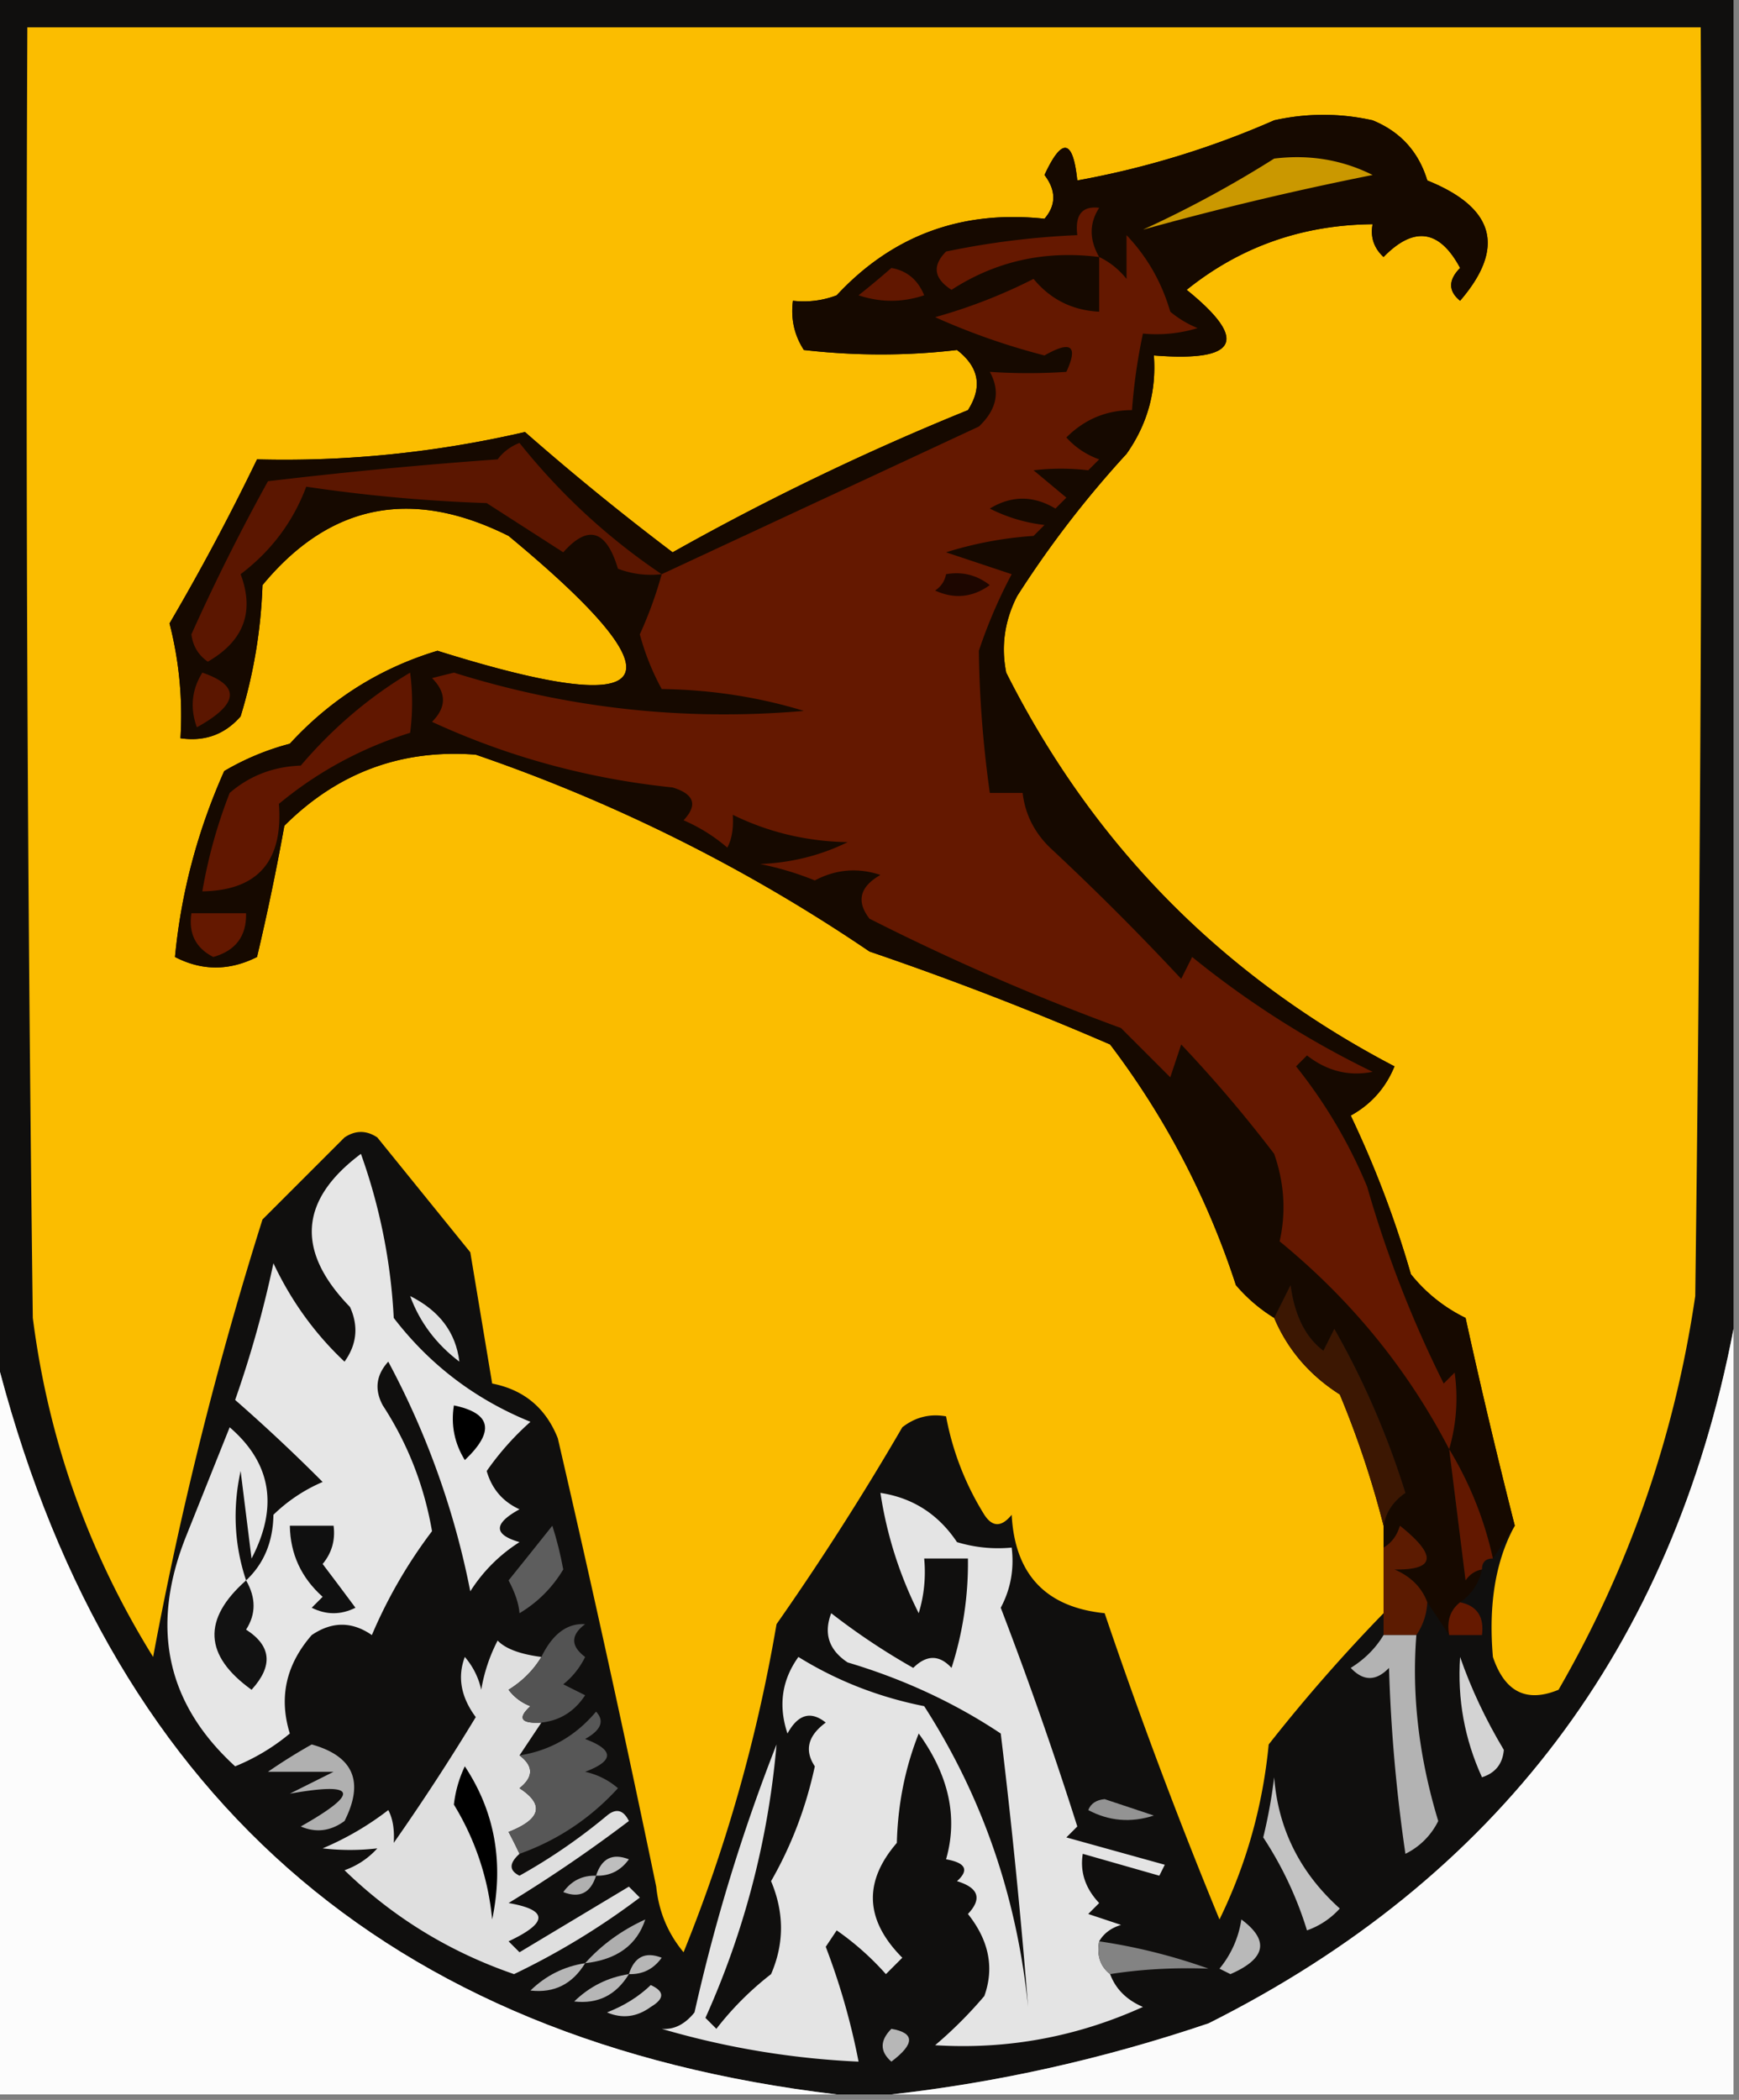 <svg xmlns="http://www.w3.org/2000/svg" width="159" height="192" style="shape-rendering:geometricPrecision;text-rendering:geometricPrecision;image-rendering:optimizeQuality;fill-rule:evenodd;clip-rule:evenodd"><rect width="100%" height="100%" fill="#808080" stroke="none"/><path style="opacity:1" fill="#100f0e" d="M-.5-.5h159v122c-5.594 29.086-21.594 50.253-48 63.5-9.568 3.237-19.234 5.404-29 6.5h-5c-41.252-4.913-66.918-27.58-77-68V-.5z"/><path style="opacity:1" fill="#fbbd00" d="M138.5 139.5a591.972 591.972 0 0 1-4.5-19 14.506 14.506 0 0 1-5-4 94.704 94.704 0 0 0-5.5-14.5c1.861-1.028 3.195-2.528 4-4.5-15.719-8.219-27.552-20.219-35.5-36-.484-2.413-.15-4.746 1-7a94.1 94.1 0 0 1 10-13c1.908-2.706 2.741-5.706 2.5-9 7.699.611 8.699-1.389 3-6 4.896-3.938 10.563-5.938 17-6-.219 1.175.114 2.175 1 3 2.783-2.85 5.116-2.517 7 1-1.09 1.109-1.09 2.109 0 3 4.171-4.844 3.171-8.51-3-11-.793-2.626-2.46-4.46-5-5.5-3-.667-6-.667-9 0a80.29 80.29 0 0 1-18 5.5c-.395-3.803-1.395-3.97-3-.5 1.073 1.416 1.073 2.75 0 4-7.573-.811-13.906 1.522-19 7a8.434 8.434 0 0 1-4 .5c-.213 1.644.12 3.144 1 4.5 4.743.543 9.41.543 14 0 2.015 1.555 2.349 3.389 1 5.5a236.657 236.657 0 0 0-27 13 238.429 238.429 0 0 1-13.5-11c-8.142 1.88-16.309 2.714-24.5 2.5a211.474 211.474 0 0 1-8 15 33.798 33.798 0 0 1 1 10.5c2.222.322 4.056-.345 5.5-2a46.227 46.227 0 0 0 2-12c6.137-7.434 13.637-8.934 22.5-4.5C62.753 62.457 60.586 65.957 40 59.5c-5.26 1.588-9.76 4.421-13.5 8.5a23.668 23.668 0 0 0-6 2.5c-2.445 5.49-3.945 11.156-4.5 17 2.466 1.277 4.966 1.277 7.5 0a226.132 226.132 0 0 0 2.5-12c4.866-4.853 10.7-7.02 17.5-6.5a151.601 151.601 0 0 1 36 18 294.661 294.661 0 0 1 22 8.5 74.396 74.396 0 0 1 11.5 22 14.698 14.698 0 0 0 3.5 3c1.234 2.907 3.234 5.241 6 7a87.035 87.035 0 0 1 4 12v8a152.126 152.126 0 0 0-10.5 12c-.547 5.64-2.047 10.974-4.5 16a465.8 465.8 0 0 1-10.5-28c-5.379-.547-8.212-3.547-8.5-9-.925 1.141-1.759 1.141-2.5 0a25.931 25.931 0 0 1-3.5-9c-1.478-.262-2.811.071-4 1a252.506 252.506 0 0 1-11.5 18c-1.77 10.379-4.603 20.379-8.5 30-1.434-1.72-2.267-3.72-2.5-6a1814.163 1814.163 0 0 0-9-41c-1.097-2.765-3.097-4.431-6-5l-2-12-8.5-10.5c-1-.667-2-.667-3 0l-7.5 7.5a340.193 340.193 0 0 0-10 40c-5.906-9.515-9.573-19.848-11-31-.5-39.332-.667-78.665-.5-118h153c.167 38.668 0 77.335-.5 116-1.881 12.811-6.048 24.811-12.5 36-2.92 1.208-4.92.208-6-3-.419-4.819.247-8.819 2-12z"/><path style="opacity:1" fill="#160900" d="m138.5 139.5-2 3a32.703 32.703 0 0 0-4-10l1.5 12c.383-.556.883-.889 1.5-1-.282 1.278-.949 2.278-2 3-.904.709-1.237 1.709-1 3l-2-3c-.507-1.359-1.507-2.359-3-3 3.751.066 3.918-1.267.5-4-.278.916-.778 1.582-1.5 2v-2c.221-1.235.888-2.235 2-3-1.657-5.304-3.823-10.304-6.5-15l-1 2c-1.63-1.22-2.63-3.22-3-6l-1.5 3a14.698 14.698 0 0 1-3.5-3 74.396 74.396 0 0 0-11.5-22 294.661 294.661 0 0 0-22-8.5 151.601 151.601 0 0 0-36-18c-6.8-.52-12.634 1.647-17.5 6.5a226.132 226.132 0 0 1-2.5 12c-2.534 1.277-5.034 1.277-7.5 0 .555-5.844 2.055-11.51 4.5-17a23.668 23.668 0 0 1 6-2.5c3.74-4.079 8.24-6.912 13.5-8.5 20.586 6.457 22.753 2.957 6.5-10.5-8.863-4.434-16.363-2.934-22.5 4.5-.143 4.12-.81 8.12-2 12-1.444 1.655-3.278 2.322-5.5 2 .215-3.56-.118-7.06-1-10.5a211.474 211.474 0 0 0 8-15c8.191.214 16.358-.62 24.5-2.5a238.429 238.429 0 0 0 13.5 11 236.657 236.657 0 0 1 27-13c1.349-2.111 1.015-3.945-1-5.5-4.59.543-9.257.543-14 0-.88-1.356-1.213-2.856-1-4.5a8.434 8.434 0 0 0 4-.5c5.094-5.478 11.427-7.811 19-7 1.073-1.25 1.073-2.584 0-4 1.605-3.47 2.605-3.303 3 .5a80.29 80.29 0 0 0 18-5.5c3-.667 6-.667 9 0 2.54 1.04 4.207 2.874 5 5.5 6.171 2.49 7.171 6.156 3 11-1.09-.891-1.09-1.891 0-3-1.884-3.517-4.217-3.85-7-1-.886-.825-1.219-1.825-1-3-6.437.062-12.104 2.062-17 6 5.699 4.611 4.699 6.611-3 6 .241 3.294-.592 6.294-2.5 9a94.1 94.1 0 0 0-10 13c-1.15 2.254-1.484 4.587-1 7 7.948 15.781 19.781 27.781 35.5 36-.805 1.972-2.139 3.472-4 4.5a94.704 94.704 0 0 1 5.5 14.5 14.506 14.506 0 0 0 5 4 591.972 591.972 0 0 0 4.5 19z"/><path style="opacity:1" fill="#611700" d="M37.5 61.5a21.237 21.237 0 0 1 0 5.5c-4.447 1.39-8.448 3.556-12 6.5.398 5.25-1.936 7.916-7 8a45.785 45.785 0 0 1 2.5-9c1.826-1.574 3.992-2.407 6.5-2.5 2.938-3.449 6.27-6.282 10-8.5z"/><path style="opacity:1" fill="#5b1600" d="M18.5 61.5c3.514 1.202 3.347 2.868-.5 5-.64-1.765-.473-3.432.5-5zM60.5 52.5a8.434 8.434 0 0 1-4-.5c-1.065-3.558-2.731-4.058-5-1.5l-7-4.5A145.29 145.29 0 0 1 28 44.5c-1.201 3.21-3.201 5.877-6 8 1.29 3.437.29 6.103-3 8-.87-.608-1.37-1.441-1.5-2.5a189.355 189.355 0 0 1 7-14 446.546 446.546 0 0 1 21-2 4.452 4.452 0 0 1 2-1.5c3.754 4.696 8.088 8.696 13 12z"/><path style="opacity:1" fill="#611700" d="M81.5 24.5c1.422.25 2.422 1.083 3 2.5-2 .667-4 .667-6 0a81.718 81.718 0 0 0 3-2.5z"/><path style="opacity:1" fill="#641800" d="M132.5 132.5c-3.788-7.305-8.955-13.638-15.5-19 .598-2.661.432-5.327-.5-8a122.602 122.602 0 0 0-8.5-10l-1 3-4.5-4.5a214.502 214.502 0 0 1-23-10c-1.227-1.587-.894-2.92 1-4-2.067-.687-4.067-.52-6 .5a28.04 28.04 0 0 0-5-1.5c2.871-.118 5.538-.784 8-2-3.734-.066-7.234-.899-10.5-2.5.077 1.238-.09 2.238-.5 3a15.653 15.653 0 0 0-4-2.5c1.315-1.395.981-2.395-1-3-7.715-.797-15.048-2.797-22-6 1.333-1.333 1.333-2.667 0-4l2-.5c10.444 3.278 21.11 4.445 32 3.5-4.15-1.269-8.482-1.935-13-2a22.731 22.731 0 0 1-2-5c.82-1.8 1.486-3.634 2-5.5 9.645-4.488 19.312-8.988 29-13.5 1.646-1.555 1.98-3.221 1-5a52.61 52.61 0 0 0 7 0c1.103-2.39.436-2.89-2-1.5a62.194 62.194 0 0 1-10-3.5 48.543 48.543 0 0 0 9-3.5c1.548 1.876 3.548 2.876 6 3v-5c.958.453 1.792 1.12 2.5 2v-4c1.889 1.983 3.222 4.316 4 7a9.465 9.465 0 0 0 2.5 1.5c-1.634.494-3.301.66-5 .5a51.56 51.56 0 0 0-1 7c-2.331-.002-4.33.831-6 2.5a7.291 7.291 0 0 0 3 2l-1 1a21.405 21.405 0 0 0-5 0l3 2.5-1 1c-2.016-1.206-4.016-1.206-6 0a14.73 14.73 0 0 0 5 1.5l-1 1a34.208 34.208 0 0 0-8 1.5l6 2a45.813 45.813 0 0 0-3 7c.047 4.234.38 8.567 1 13h3c.229 1.933 1.062 3.6 2.5 5a240.45 240.45 0 0 1 12 12l1-2A84.864 84.864 0 0 0 125.5 98c-2.169.43-4.169-.07-6-1.5l-1 1a45.457 45.457 0 0 1 6.5 11 104.726 104.726 0 0 0 7 18l1-1a16.597 16.597 0 0 1-.5 7z"/><path style="opacity:1" fill="#1d0600" d="M86.5 52.5c1.478-.262 2.811.071 4 1-1.575 1.13-3.241 1.297-5 .5.556-.383.89-.883 1-1.5z"/><path style="opacity:1" fill="#651800" d="M100.5 23.5c-4.945-.626-9.445.374-13.5 3-1.617-1.036-1.784-2.203-.5-3.5a74.08 74.08 0 0 1 12-1.5c-.228-1.855.439-2.688 2-2.5-.913 1.414-.913 2.914 0 4.5z"/><path style="opacity:1" fill="#ca9800" d="M116.5 14.5c3.222-.392 6.222.108 9 1.5a289.563 289.563 0 0 0-21 5 101.457 101.457 0 0 0 12-6.5z"/><path style="opacity:1" fill="#641800" d="M17.5 83.5h5c.05 2.09-.95 3.423-3 4-1.611-.82-2.278-2.154-2-4z"/><path style="opacity:1" fill="#e6e6e6" d="M22.5 144.5c1.63-1.526 2.463-3.526 2.5-6a14.743 14.743 0 0 1 4.5-3 158.772 158.772 0 0 0-8-7.5 101.061 101.061 0 0 0 3.5-12.5c1.618 3.443 3.785 6.443 6.5 9 1.13-1.574 1.297-3.241.5-5-4.97-5.119-4.636-9.786 1-14a52.346 52.346 0 0 1 3 15c3.288 4.284 7.455 7.45 12.5 9.5a25.501 25.501 0 0 0-4 4.5c.468 1.634 1.468 2.8 3 3.5-2.391 1.309-2.391 2.309 0 3a14.503 14.503 0 0 0-4.5 4.5 74.986 74.986 0 0 0-7.5-21c-1.114 1.223-1.28 2.556-.5 4 2.278 3.495 3.778 7.328 4.5 11.5a44.51 44.51 0 0 0-5.5 9.5c-1.814-1.26-3.647-1.26-5.5 0-2.354 2.706-3.02 5.706-2 9a18.915 18.915 0 0 1-5 3c-6.287-5.739-7.787-12.739-4.5-21l4-10c3.802 3.273 4.469 7.273 2 12l-1-8c-.747 3.424-.58 6.757.5 10z"/><path style="opacity:1" fill="#3c1702" d="M126.5 139.5a87.035 87.035 0 0 0-4-12c-2.766-1.759-4.766-4.093-6-7l1.5-3c.37 2.78 1.37 4.78 3 6l1-2c2.677 4.696 4.843 9.696 6.5 15-1.112.765-1.779 1.765-2 3z"/><path style="opacity:1" fill="#e2e2e2" d="M37.5 118.5c2.683 1.343 4.183 3.343 4.5 6-2.127-1.614-3.627-3.614-4.5-6z"/><path style="opacity:1" fill="#fbfbfb" d="M158.5 121.5v70h-77c9.766-1.096 19.432-3.263 29-6.5 26.406-13.247 42.406-34.414 48-63.5z"/><path style="opacity:1" fill="#fcfcfc" d="M-.5 123.5c10.082 40.42 35.748 63.087 77 68h-77v-68z"/><path style="opacity:1" d="M41.5 128.5c3.43.711 3.763 2.377 1 5-.952-1.545-1.285-3.212-1-5z"/><path style="opacity:1" fill="#621800" d="M132.5 132.5a32.703 32.703 0 0 1 4 10c-.667 0-1 .333-1 1-.617.111-1.117.444-1.5 1l-1.5-12z"/><path style="opacity:1" fill="#101010" d="M26.5 139.5h4c.17 1.322-.163 2.489-1 3.5.864 1.137 1.864 2.47 3 4-1.333.667-2.667.667-4 0l1-1c-1.957-1.746-2.957-3.912-3-6.5z"/><path style="opacity:1" fill="#121212" d="M22.5 144.5c.913 1.586.913 3.086 0 4.5 2.32 1.488 2.487 3.321.5 5.5-4.348-3.122-4.515-6.456-.5-10z"/><path style="opacity:1" fill="#5d5d5d" d="M50.5 139.5c.407 1.262.74 2.595 1 4-1 1.667-2.333 3-4 4-.064-.865-.397-1.865-1-3 1.357-1.686 2.69-3.352 4-5z"/><path style="opacity:1" fill="#5c1b01" d="M130.5 146.5a5.727 5.727 0 0 1-1 3h-3v-8c.722-.418 1.222-1.084 1.5-2 3.418 2.733 3.251 4.066-.5 4 1.493.641 2.493 1.641 3 3z"/><path style="opacity:1" fill="#651900" d="M133.5 146.5c1.548.321 2.215 1.321 2 3h-3c-.237-1.291.096-2.291 1-3z"/><path style="opacity:1" fill="#dfdfdf" d="M49.5 151.5c-.73 1.212-1.73 2.212-3 3a4.458 4.458 0 0 0 2 1.5c-1.212 1.107-.879 1.607 1 1.5l-2 3c1.291.973 1.291 1.973 0 3 2.302 1.499 1.969 2.832-1 4 .363.683.696 1.35 1 2-.963.863-.963 1.53 0 2a52.123 52.123 0 0 0 8-5.5c.832-.688 1.498-.521 2 .5a131.457 131.457 0 0 1-11 7.5c3.636.626 3.636 1.793 0 3.5l1 1 10-6 1 1a67.445 67.445 0 0 1-11.5 7c-5.902-2.031-11.069-5.198-15.5-9.5a7.292 7.292 0 0 0 3-2 21.438 21.438 0 0 1-5 0 26.848 26.848 0 0 0 6-3.5c.41.762.577 1.762.5 3a208.245 208.245 0 0 0 7.5-11.5c-1.358-1.832-1.692-3.665-1-5.5a6.807 6.807 0 0 1 1.5 3 15.28 15.28 0 0 1 1.5-4.5c.707.744 2.04 1.244 4 1.5z"/><path style="opacity:1" fill="#e4e4e4" d="M100.5 177.5c-.237 1.291.096 2.291 1 3 .507 1.359 1.507 2.359 3 3-6.055 2.742-12.389 3.909-19 3.5a38.963 38.963 0 0 0 4.5-4.5c.924-2.581.424-5.081-1.5-7.5 1.315-1.395.981-2.395-1-3 1.134-1.016.8-1.683-1-2 1.101-3.827.268-7.66-2.5-11.5-1.244 3.138-1.911 6.472-2 10-3.079 3.567-2.912 7.067.5 10.5l-1.5 1.5a25.534 25.534 0 0 0-4.5-4l-1 1.5a62.602 62.602 0 0 1 3 10.5 75.885 75.885 0 0 1-18-3c1.116.098 2.116-.402 3-1.5a166.828 166.828 0 0 1 7.5-24.5 76.97 76.97 0 0 1-6.5 25l1 1a28.061 28.061 0 0 1 5-5c1.21-2.787 1.21-5.621 0-8.5 1.858-3.238 3.192-6.738 4-10.5-.97-1.462-.638-2.795 1-4-1.368-1.094-2.535-.76-3.5 1-.851-2.553-.518-4.886 1-7 3.51 2.176 7.344 3.676 11.5 4.5 5.307 8.249 8.474 17.416 9.5 27.5a603.39 603.39 0 0 0-2.5-25c-4.228-2.813-8.895-4.98-14-6.5-1.711-1.133-2.211-2.633-1.5-4.5a61.625 61.625 0 0 0 7.5 5c1.22-1.211 2.387-1.211 3.5 0a31.29 31.29 0 0 0 1.5-10h-4a12.935 12.935 0 0 1-.5 5 36.476 36.476 0 0 1-3.5-11c2.963.453 5.296 1.953 7 4.5 1.634.494 3.3.66 5 .5.24 1.967-.094 3.801-1 5.5a356.492 356.492 0 0 1 7 20l-1 1 9 2.5-.5 1-7-2c-.265 1.663.235 3.163 1.5 4.5l-1 1 3 1c-.916.278-1.582.778-2 1.5z"/><path style="opacity:1" fill="#535353" d="M49.5 157.5c-1.879.107-2.212-.393-1-1.5a4.458 4.458 0 0 1-2-1.5c1.27-.788 2.27-1.788 3-3 1.017-2.099 2.35-3.099 4-3-1.333 1-1.333 2 0 3a7.248 7.248 0 0 1-2 2.5l2 1c-.97 1.481-2.304 2.315-4 2.5z"/><path style="opacity:1" fill="#d3d3d3" d="M133.5 151.5c.997 2.879 2.33 5.712 4 8.5-.113 1.28-.78 2.113-2 2.5-1.594-3.485-2.26-7.152-2-11z"/><path style="opacity:1" fill="#b3b3b3" d="M126.5 149.5h3c-.433 5.498.234 11.165 2 17a6.547 6.547 0 0 1-3 3 146.655 146.655 0 0 1-1.5-17c-1.183 1.231-2.349 1.231-3.5 0 1.27-.788 2.27-1.788 3-3z"/><path style="opacity:1" fill="#b0b0b0" d="M28.5 159.5c3.82 1.072 4.82 3.406 3 7-1.268.928-2.601 1.095-4 .5 5.47-3.092 5.137-4.092-1-3l4-2h-6a51.239 51.239 0 0 1 4-2.5z"/><path style="opacity:1" fill="#575757" d="M47.5 169.5a44.043 44.043 0 0 0-1-2c2.969-1.168 3.302-2.501 1-4 1.291-1.027 1.291-2.027 0-3 2.785-.433 5.119-1.766 7-4 .793.855.46 1.689-1 2.5 2.667 1 2.667 2 0 3a6.802 6.802 0 0 1 3 1.5c-2.513 2.755-5.513 4.755-9 6z"/><path style="opacity:1" d="M42.5 161.5c2.75 4.153 3.583 8.819 2.5 14a24.526 24.526 0 0 0-3.5-10.5 10.978 10.978 0 0 1 1-3.5z"/><path style="opacity:1" fill="#939393" d="M99.5 165.5c.235-.597.735-.93 1.5-1l4.5 1.5c-2.098.678-4.098.511-6-.5z"/><path style="opacity:1" fill="#c3c3c3" d="M116.5 162.5c.367 4.734 2.367 8.734 6 12a7.293 7.293 0 0 1-3 2 33.109 33.109 0 0 0-4-8.5 47.499 47.499 0 0 0 1-5.5z"/><path style="opacity:1" fill="#bebebe" d="M54.5 171.5c.502-1.585 1.502-2.085 3-1.5-.744 1.039-1.744 1.539-3 1.5z"/><path style="opacity:1" fill="#b0b0b0" d="M54.5 171.5c-.502 1.585-1.502 2.085-3 1.5.744-1.039 1.744-1.539 3-1.5z"/><path style="opacity:1" fill="#b9b9b9" d="M113.5 175.5c2.584 1.919 2.25 3.586-1 5l-1-.5a9.175 9.175 0 0 0 2-4.5z"/><path style="opacity:1" fill="#aeaeae" d="M53.5 179.5c1.5-1.679 3.333-3.012 5.5-4-.765 2.344-2.598 3.677-5.5 4z"/><path style="opacity:1" fill="#838383" d="M100.5 177.5a52.223 52.223 0 0 1 10 2.5c-3.186-.114-6.186.053-9 .5-.904-.709-1.237-1.709-1-3z"/><path style="opacity:1" fill="#b6b6b6" d="M57.5 180.5c.502-1.585 1.502-2.085 3-1.5-.744 1.039-1.744 1.539-3 1.5zM53.5 179.5c-1.165 1.916-2.832 2.749-5 2.5 1.41-1.372 3.077-2.205 5-2.5zM57.5 180.5c-1.165 1.916-2.832 2.749-5 2.5 1.41-1.372 3.077-2.205 5-2.5z"/><path style="opacity:1" fill="#c6c6c6" d="M59.5 181.5c1.273.577 1.273 1.243 0 2-1.268.928-2.601 1.095-4 .5 1.566-.608 2.9-1.442 4-2.5z"/><path style="opacity:1" fill="#b7b7b7" d="M81.5 185.5c2.156.372 2.156 1.372 0 3-1.062-.925-1.062-1.925 0-3z"/></svg>